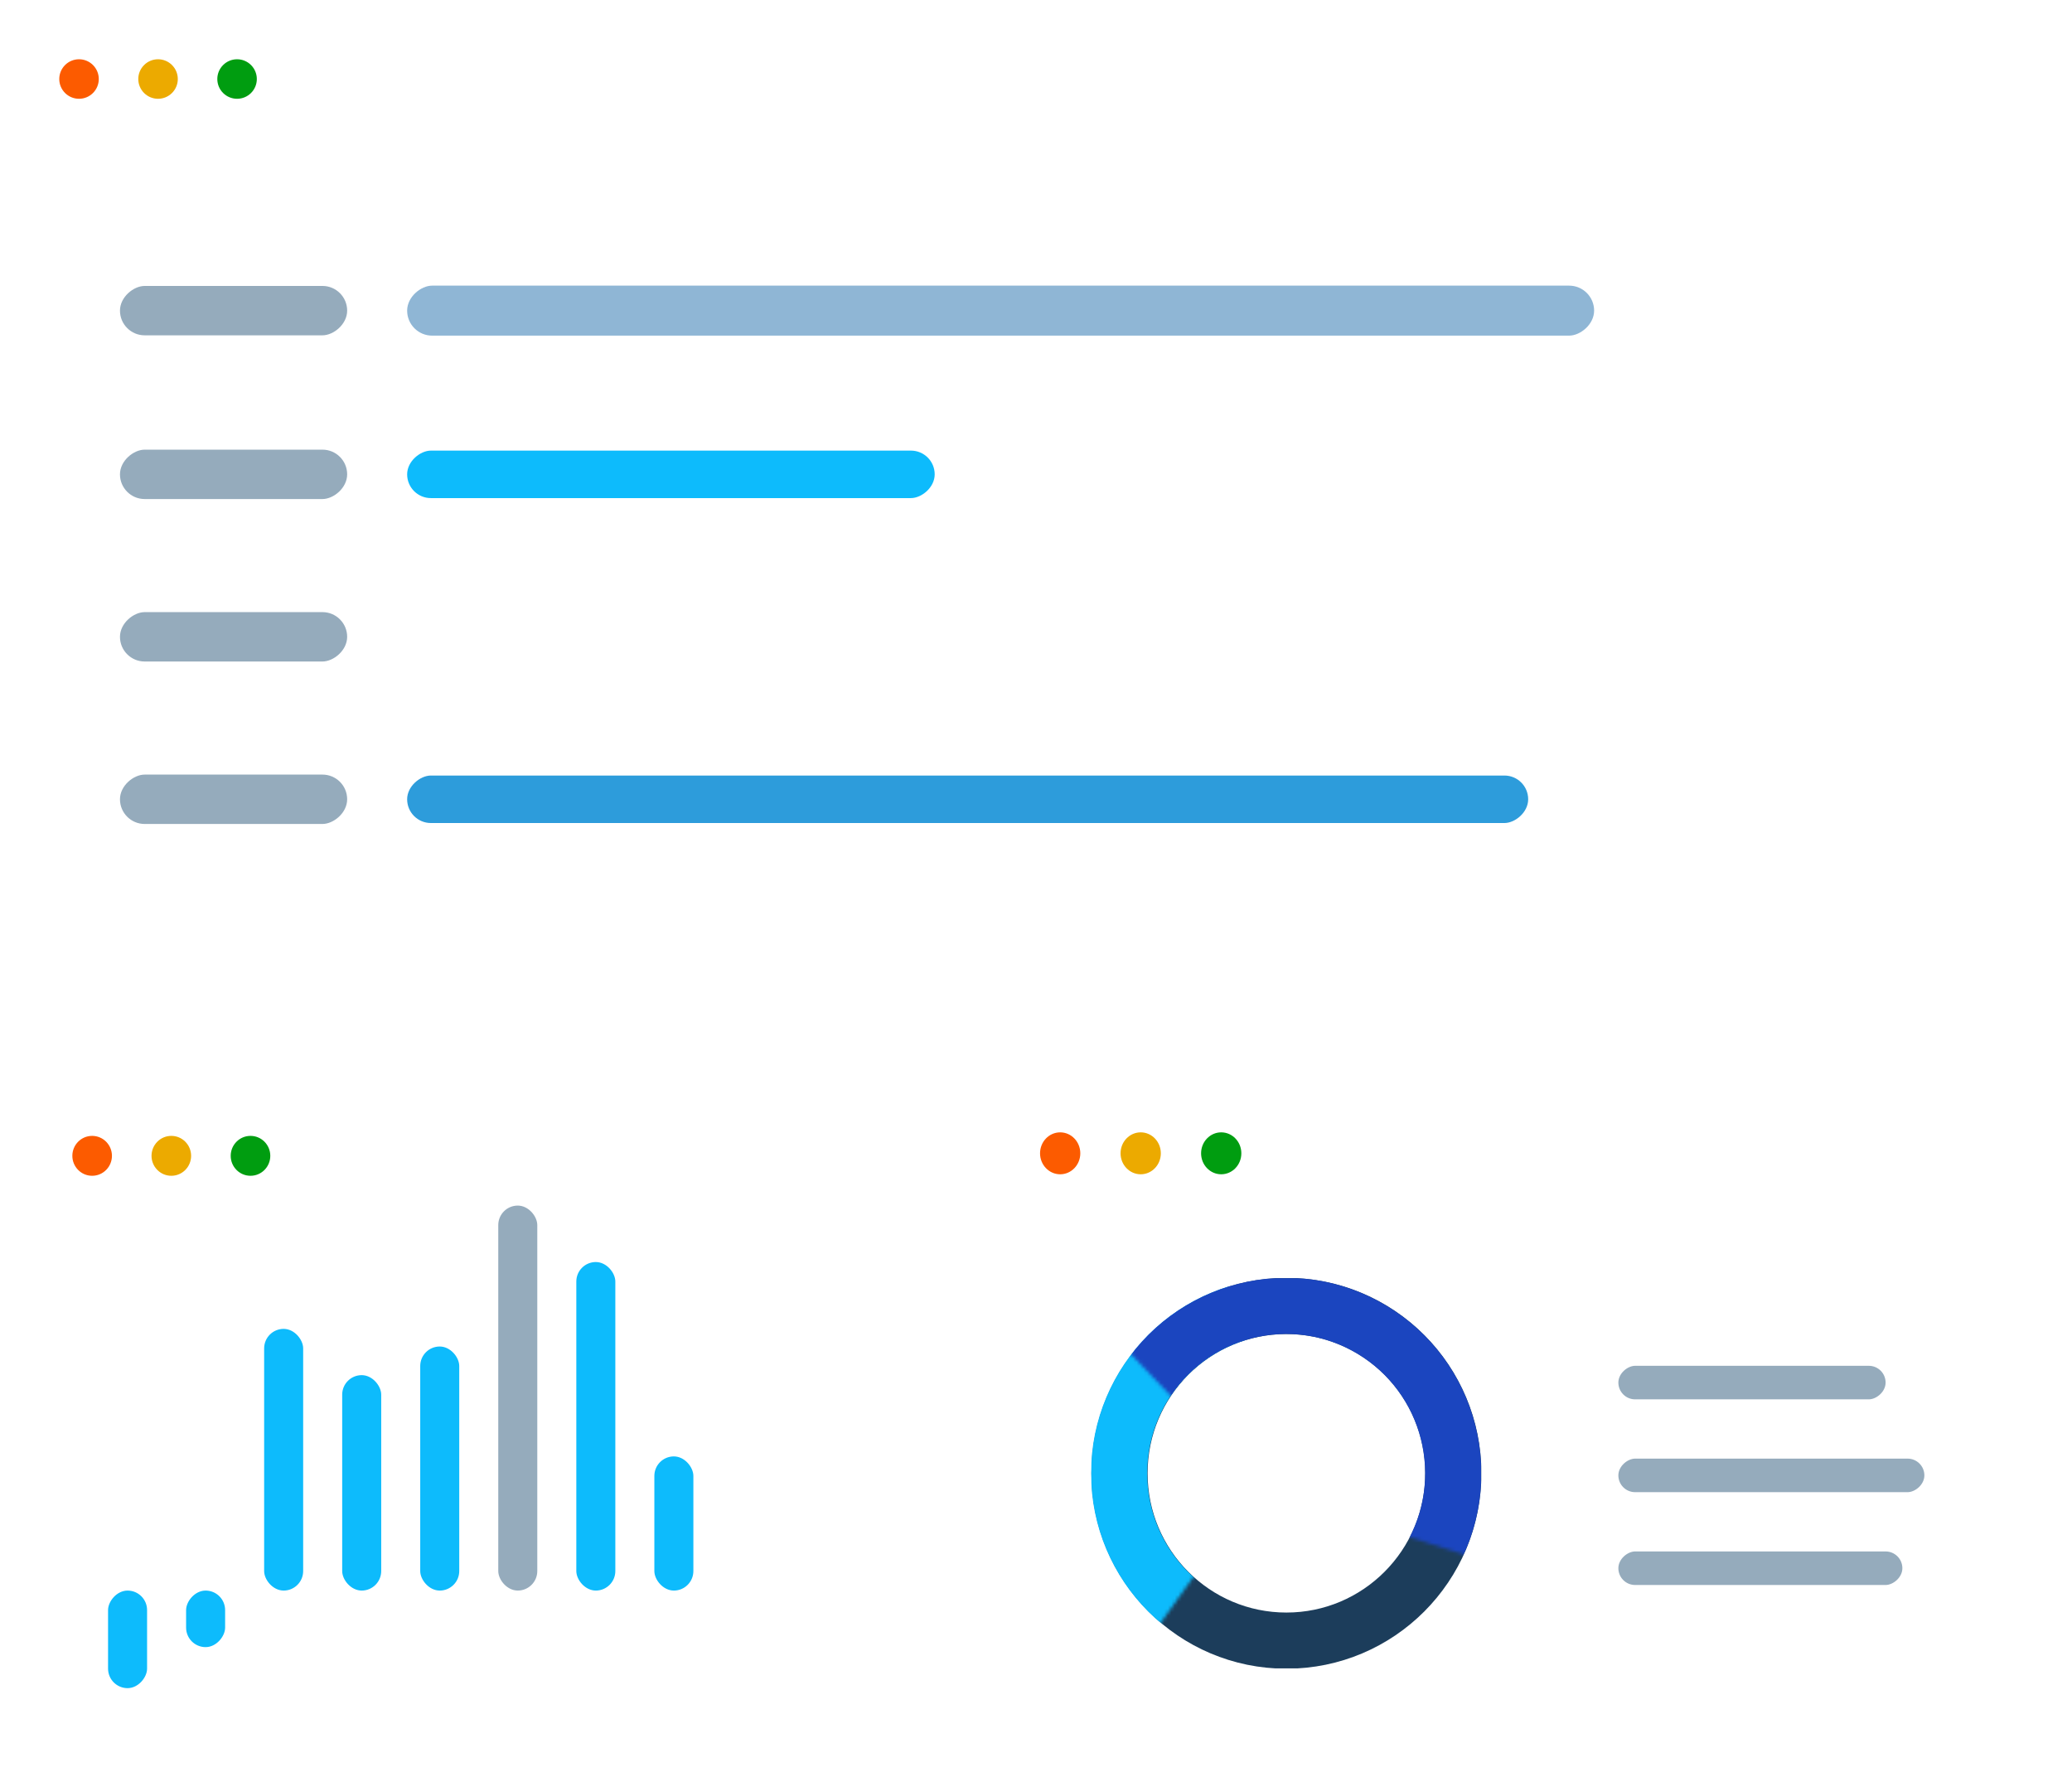 <svg width="597" height="512" viewBox="0 0 597 512" fill="none" xmlns="http://www.w3.org/2000/svg">
<g clip-path="url(#clip0_523_383)">
<g filter="url(#filter0_b_523_383)">
<rect x="280.21" y="311.345" width="316.534" height="199.78" rx="17.077" fill="white" fill-opacity="0.2"/>
<rect x="543.294" y="393.512" width="9.667" height="77" rx="4.833" transform="rotate(90 543.294 393.512)" fill="#95ABBC"/>
<rect x="554.464" y="420.255" width="9.667" height="88.17" rx="4.833" transform="rotate(90 554.464 420.255)" fill="#95ABBC"/>
<rect x="548.124" y="446.999" width="9.667" height="81.83" rx="4.833" transform="rotate(90 548.124 446.999)" fill="#95ABBC"/>
<g clip-path="url(#clip1_523_383)">
<path d="M418.741 424.481C418.741 451.126 397.194 472.696 370.651 472.696C344.109 472.696 322.562 451.126 322.562 424.481C322.562 397.836 344.109 376.266 370.651 376.266C397.194 376.266 418.741 397.836 418.741 424.481Z" stroke="#1C3D5B" stroke-width="16.183"/>
<mask id="mask0_523_383" style="mask-type:alpha" maskUnits="userSpaceOnUse" x="280" y="347" width="89" height="147">
<path d="M368.859 419.289L346.945 347.807L280.603 432.068L315.866 493.565L368.859 419.289Z" fill="#C4C4C4"/>
</mask>
<g mask="url(#mask0_523_383)">
<path d="M418.63 424.48C418.63 451.126 397.083 472.695 370.541 472.695C343.998 472.695 322.451 451.126 322.451 424.48C322.451 397.835 343.998 376.265 370.541 376.265C397.083 376.265 418.63 397.835 418.63 424.48Z" stroke="#0DBBFC" stroke-width="16.183"/>
</g>
<mask id="mask1_523_383" style="mask-type:alpha" maskUnits="userSpaceOnUse" x="307" y="342" width="126" height="110">
<path d="M363 429L433 451.5L426 342.5L307.5 371L363 429Z" fill="#C4C4C4"/>
</mask>
<g mask="url(#mask1_523_383)">
<path d="M346.006 465.856C323.177 452.221 315.683 422.633 329.271 399.769C342.86 376.906 372.382 369.427 395.211 383.062C418.04 396.698 425.534 426.285 411.946 449.149C398.358 472.013 368.835 479.492 346.006 465.856Z" stroke="#1B45BF" stroke-width="16.183"/>
</g>
</g>
</g>
<ellipse cx="305.466" cy="332.292" rx="5.8" ry="6.042" fill="#FC5B00"/>
<ellipse cx="328.666" cy="332.291" rx="5.8" ry="6.042" fill="#ECAA00"/>
<ellipse cx="351.866" cy="332.291" rx="5.8" ry="6.042" fill="#009D10"/>
<g filter="url(#filter1_b_523_383)">
<g clip-path="url(#clip2_523_383)">
<rect x="-0" y="-0" width="596.745" height="280.211" rx="18.162" fill="white" fill-opacity="0.18"/>
<rect x="100.026" y="82.384" width="14.23" height="65.46" rx="7.115" transform="rotate(90 100.026 82.384)" fill="#95ABBC"/>
<rect x="459.31" y="82.298" width="14.403" height="342" rx="7.201" transform="rotate(90 459.31 82.298)" fill="#8FB6D5"/>
<path d="M484.055 89.357C484.055 89.98 484.01 90.587 483.921 91.178C483.837 91.769 483.689 92.32 483.478 92.831C483.272 93.342 482.991 93.79 482.634 94.174C482.278 94.559 481.83 94.861 481.291 95.081C480.757 95.297 480.117 95.405 479.371 95.405C479.17 95.405 478.94 95.391 478.682 95.363C478.424 95.339 478.213 95.304 478.049 95.257V94.244C478.223 94.305 478.426 94.355 478.661 94.392C478.895 94.425 479.125 94.441 479.35 94.441C480.227 94.441 480.916 94.254 481.418 93.879C481.919 93.499 482.28 92.986 482.501 92.339C482.721 91.687 482.845 90.956 482.873 90.144H482.789C482.648 90.369 482.463 90.578 482.233 90.77C482.008 90.958 481.734 91.11 481.411 91.227C481.087 91.34 480.71 91.396 480.278 91.396C479.683 91.396 479.163 91.274 478.717 91.031C478.276 90.787 477.932 90.433 477.683 89.969C477.44 89.504 477.318 88.944 477.318 88.288C477.318 87.58 477.451 86.968 477.718 86.452C477.99 85.932 478.37 85.531 478.858 85.25C479.345 84.968 479.92 84.828 480.581 84.828C481.087 84.828 481.551 84.924 481.973 85.116C482.395 85.308 482.761 85.597 483.07 85.981C483.384 86.361 483.626 86.832 483.795 87.395C483.968 87.957 484.055 88.611 484.055 89.357ZM480.581 85.819C479.957 85.819 479.451 86.023 479.062 86.431C478.677 86.839 478.485 87.453 478.485 88.274C478.485 88.954 478.651 89.49 478.984 89.884C479.317 90.278 479.831 90.475 480.525 90.475C481.003 90.475 481.415 90.379 481.762 90.187C482.114 89.994 482.384 89.751 482.571 89.455C482.763 89.16 482.859 88.857 482.859 88.548C482.859 88.239 482.813 87.924 482.719 87.606C482.63 87.287 482.491 86.994 482.304 86.727C482.116 86.455 481.88 86.237 481.594 86.073C481.308 85.904 480.97 85.819 480.581 85.819ZM492.339 90.102C492.339 90.937 492.276 91.682 492.15 92.339C492.023 92.995 491.824 93.551 491.552 94.005C491.28 94.46 490.928 94.807 490.497 95.046C490.066 95.281 489.547 95.398 488.943 95.398C488.178 95.398 487.546 95.189 487.044 94.772C486.547 94.355 486.174 93.752 485.926 92.965C485.682 92.172 485.56 91.218 485.56 90.102C485.56 89.005 485.67 88.063 485.89 87.275C486.116 86.483 486.477 85.876 486.974 85.454C487.47 85.027 488.127 84.814 488.943 84.814C489.716 84.814 490.354 85.025 490.856 85.447C491.357 85.864 491.73 86.469 491.974 87.261C492.218 88.049 492.339 88.996 492.339 90.102ZM486.734 90.102C486.734 91.059 486.807 91.856 486.952 92.493C487.098 93.131 487.332 93.609 487.656 93.928C487.984 94.242 488.413 94.399 488.943 94.399C489.472 94.399 489.899 94.242 490.223 93.928C490.551 93.614 490.788 93.138 490.933 92.5C491.083 91.863 491.158 91.063 491.158 90.102C491.158 89.16 491.085 88.372 490.94 87.739C490.795 87.102 490.56 86.623 490.237 86.305C489.913 85.981 489.482 85.819 488.943 85.819C488.403 85.819 487.972 85.981 487.649 86.305C487.325 86.623 487.091 87.102 486.945 87.739C486.805 88.372 486.734 89.16 486.734 90.102ZM495.884 84.828C496.587 84.828 497.119 85.109 497.48 85.672C497.846 86.23 498.029 87.019 498.029 88.042C498.029 89.064 497.853 89.861 497.501 90.433C497.15 91 496.611 91.284 495.884 91.284C495.209 91.284 494.691 91 494.33 90.433C493.973 89.861 493.795 89.064 493.795 88.042C493.795 87.019 493.966 86.23 494.309 85.672C494.651 85.109 495.176 84.828 495.884 84.828ZM495.884 85.665C495.504 85.665 495.225 85.864 495.047 86.262C494.869 86.656 494.78 87.249 494.78 88.042C494.78 88.834 494.869 89.432 495.047 89.835C495.225 90.238 495.504 90.44 495.884 90.44C496.278 90.44 496.571 90.238 496.763 89.835C496.955 89.432 497.051 88.834 497.051 88.042C497.051 87.254 496.955 86.661 496.763 86.262C496.575 85.864 496.282 85.665 495.884 85.665ZM502.396 84.975L496.693 95.257H495.666L501.369 84.975H502.396ZM502.122 88.949C502.821 88.949 503.353 89.23 503.718 89.793C504.084 90.351 504.267 91.141 504.267 92.163C504.267 93.18 504.091 93.975 503.739 94.547C503.388 95.114 502.849 95.398 502.122 95.398C501.442 95.398 500.924 95.114 500.568 94.547C500.211 93.975 500.033 93.18 500.033 92.163C500.033 91.141 500.202 90.351 500.54 89.793C500.882 89.23 501.409 88.949 502.122 88.949ZM502.122 89.793C501.742 89.793 501.463 89.99 501.285 90.383C501.107 90.777 501.018 91.37 501.018 92.163C501.018 92.955 501.107 93.553 501.285 93.956C501.463 94.355 501.742 94.554 502.122 94.554C502.516 94.554 502.809 94.357 503.001 93.963C503.193 93.565 503.289 92.965 503.289 92.163C503.289 91.375 503.193 90.784 503.001 90.391C502.813 89.992 502.52 89.793 502.122 89.793Z" fill="white"/>
<rect x="100.026" y="129.554" width="14.23" height="65.46" rx="7.115" transform="rotate(90 100.026 129.554)" fill="#95ABBC"/>
<rect x="269.31" y="129.828" width="13.683" height="152" rx="6.841" transform="rotate(90 269.31 129.828)" fill="#0DBBFC"/>
<path d="M294.554 139.403H293.014V141.787H291.875V139.403H286.903V138.418L291.797 131.449H293.014V138.348H294.554V139.403ZM291.875 138.348V134.986C291.875 134.728 291.877 134.496 291.882 134.29C291.886 134.079 291.893 133.884 291.903 133.706C291.912 133.523 291.919 133.35 291.924 133.186C291.933 133.022 291.94 132.86 291.945 132.701H291.889C291.8 132.888 291.697 133.087 291.579 133.298C291.467 133.505 291.352 133.69 291.235 133.854L288.063 138.348H291.875ZM302.339 136.632C302.339 137.466 302.276 138.212 302.149 138.868C302.023 139.525 301.824 140.08 301.552 140.535C301.28 140.99 300.928 141.337 300.497 141.576C300.065 141.81 299.547 141.928 298.943 141.928C298.178 141.928 297.545 141.719 297.044 141.302C296.547 140.884 296.174 140.282 295.926 139.494C295.682 138.702 295.56 137.748 295.56 136.632C295.56 135.535 295.67 134.592 295.89 133.805C296.115 133.012 296.476 132.405 296.973 131.983C297.47 131.557 298.127 131.343 298.943 131.343C299.716 131.343 300.354 131.554 300.855 131.976C301.357 132.394 301.73 132.998 301.974 133.791C302.217 134.578 302.339 135.525 302.339 136.632ZM296.734 136.632C296.734 137.588 296.807 138.385 296.952 139.023C297.098 139.661 297.332 140.139 297.656 140.458C297.984 140.772 298.413 140.929 298.943 140.929C299.472 140.929 299.899 140.772 300.222 140.458C300.551 140.144 300.787 139.668 300.933 139.03C301.083 138.392 301.158 137.593 301.158 136.632C301.158 135.69 301.085 134.902 300.94 134.269C300.794 133.631 300.56 133.153 300.237 132.834C299.913 132.511 299.482 132.349 298.943 132.349C298.403 132.349 297.972 132.511 297.649 132.834C297.325 133.153 297.091 133.631 296.945 134.269C296.805 134.902 296.734 135.69 296.734 136.632ZM305.884 131.357C306.587 131.357 307.119 131.639 307.48 132.201C307.846 132.759 308.029 133.549 308.029 134.571C308.029 135.593 307.853 136.39 307.501 136.962C307.15 137.53 306.611 137.813 305.884 137.813C305.209 137.813 304.691 137.53 304.33 136.962C303.973 136.39 303.795 135.593 303.795 134.571C303.795 133.549 303.966 132.759 304.308 132.201C304.651 131.639 305.176 131.357 305.884 131.357ZM305.884 132.194C305.504 132.194 305.225 132.394 305.047 132.792C304.869 133.186 304.78 133.779 304.78 134.571C304.78 135.364 304.869 135.961 305.047 136.365C305.225 136.768 305.504 136.97 305.884 136.97C306.278 136.97 306.571 136.768 306.763 136.365C306.955 135.961 307.051 135.364 307.051 134.571C307.051 133.784 306.955 133.191 306.763 132.792C306.575 132.394 306.282 132.194 305.884 132.194ZM312.396 131.505L306.693 141.787H305.666L311.369 131.505H312.396ZM312.122 135.479C312.82 135.479 313.353 135.76 313.718 136.322C314.084 136.88 314.267 137.67 314.267 138.693C314.267 139.71 314.091 140.505 313.739 141.077C313.388 141.644 312.849 141.928 312.122 141.928C311.442 141.928 310.924 141.644 310.568 141.077C310.211 140.505 310.033 139.71 310.033 138.693C310.033 137.67 310.202 136.88 310.539 136.322C310.882 135.76 311.409 135.479 312.122 135.479ZM312.122 136.322C311.742 136.322 311.463 136.519 311.285 136.913C311.107 137.307 311.018 137.9 311.018 138.693C311.018 139.485 311.107 140.083 311.285 140.486C311.463 140.884 311.742 141.084 312.122 141.084C312.516 141.084 312.809 140.887 313.001 140.493C313.193 140.094 313.289 139.494 313.289 138.693C313.289 137.905 313.193 137.314 313.001 136.92C312.813 136.522 312.52 136.322 312.122 136.322Z" fill="white"/>
<rect x="100.026" y="176.364" width="14.23" height="65.46" rx="7.115" transform="rotate(90 100.026 176.364)" fill="#95ABBC"/>
<rect x="501.148" y="176.277" width="14.403" height="383.839" rx="7.201" transform="rotate(90 501.148 176.277)" fill="white"/>
<path d="M523.488 188.597H522.349V181.311C522.349 181.034 522.349 180.797 522.349 180.6C522.354 180.399 522.358 180.216 522.363 180.052C522.373 179.883 522.384 179.712 522.398 179.538C522.253 179.688 522.117 179.817 521.99 179.925C521.864 180.028 521.707 180.157 521.519 180.312L520.345 181.254L519.733 180.46L522.518 178.315H523.488V188.597ZM534.178 183.442C534.178 184.276 534.115 185.022 533.988 185.678C533.862 186.334 533.662 186.89 533.39 187.345C533.118 187.8 532.767 188.146 532.336 188.386C531.904 188.62 531.386 188.737 530.781 188.737C530.017 188.737 529.384 188.529 528.882 188.111C528.385 187.694 528.013 187.092 527.764 186.304C527.52 185.512 527.399 184.557 527.399 183.442C527.399 182.344 527.509 181.402 527.729 180.614C527.954 179.822 528.315 179.215 528.812 178.793C529.309 178.366 529.966 178.153 530.781 178.153C531.555 178.153 532.193 178.364 532.694 178.786C533.196 179.203 533.569 179.808 533.812 180.6C534.056 181.388 534.178 182.335 534.178 183.442ZM528.573 183.442C528.573 184.398 528.646 185.195 528.791 185.833C528.936 186.47 529.171 186.949 529.494 187.267C529.823 187.581 530.251 187.739 530.781 187.739C531.311 187.739 531.738 187.581 532.061 187.267C532.389 186.953 532.626 186.477 532.772 185.84C532.922 185.202 532.997 184.403 532.997 183.442C532.997 182.499 532.924 181.712 532.779 181.079C532.633 180.441 532.399 179.963 532.075 179.644C531.752 179.32 531.32 179.159 530.781 179.159C530.242 179.159 529.811 179.32 529.487 179.644C529.164 179.963 528.929 180.441 528.784 181.079C528.643 181.712 528.573 182.499 528.573 183.442ZM542.42 183.442C542.42 184.276 542.357 185.022 542.231 185.678C542.104 186.334 541.905 186.89 541.633 187.345C541.361 187.8 541.009 188.146 540.578 188.386C540.146 188.62 539.628 188.737 539.024 188.737C538.259 188.737 537.626 188.529 537.125 188.111C536.628 187.694 536.255 187.092 536.007 186.304C535.763 185.512 535.641 184.557 535.641 183.442C535.641 182.344 535.751 181.402 535.971 180.614C536.196 179.822 536.557 179.215 537.054 178.793C537.551 178.366 538.208 178.153 539.024 178.153C539.797 178.153 540.435 178.364 540.937 178.786C541.438 179.203 541.811 179.808 542.055 180.6C542.299 181.388 542.42 182.335 542.42 183.442ZM536.815 183.442C536.815 184.398 536.888 185.195 537.033 185.833C537.179 186.47 537.413 186.949 537.737 187.267C538.065 187.581 538.494 187.739 539.024 187.739C539.553 187.739 539.98 187.581 540.304 187.267C540.632 186.953 540.869 186.477 541.014 185.84C541.164 185.202 541.239 184.403 541.239 183.442C541.239 182.499 541.166 181.712 541.021 181.079C540.876 180.441 540.641 179.963 540.318 179.644C539.994 179.32 539.563 179.159 539.024 179.159C538.484 179.159 538.053 179.32 537.73 179.644C537.406 179.963 537.172 180.441 537.026 181.079C536.886 181.712 536.815 182.499 536.815 183.442ZM545.965 178.167C546.668 178.167 547.2 178.448 547.561 179.011C547.927 179.569 548.11 180.359 548.11 181.381C548.11 182.403 547.934 183.2 547.582 183.772C547.231 184.339 546.692 184.623 545.965 184.623C545.29 184.623 544.772 184.339 544.411 183.772C544.054 183.2 543.876 182.403 543.876 181.381C543.876 180.359 544.047 179.569 544.39 179.011C544.732 178.448 545.257 178.167 545.965 178.167ZM545.965 179.004C545.585 179.004 545.306 179.203 545.128 179.602C544.95 179.996 544.861 180.589 544.861 181.381C544.861 182.173 544.95 182.771 545.128 183.174C545.306 183.578 545.585 183.779 545.965 183.779C546.359 183.779 546.652 183.578 546.844 183.174C547.036 182.771 547.132 182.173 547.132 181.381C547.132 180.593 547.036 180 546.844 179.602C546.656 179.203 546.363 179.004 545.965 179.004ZM552.477 178.315L546.774 188.597H545.747L551.45 178.315H552.477ZM552.203 182.288C552.901 182.288 553.434 182.57 553.799 183.132C554.165 183.69 554.348 184.48 554.348 185.502C554.348 186.52 554.172 187.314 553.82 187.886C553.469 188.454 552.93 188.737 552.203 188.737C551.523 188.737 551.005 188.454 550.649 187.886C550.292 187.314 550.114 186.52 550.114 185.502C550.114 184.48 550.283 183.69 550.621 183.132C550.963 182.57 551.49 182.288 552.203 182.288ZM552.203 183.132C551.823 183.132 551.544 183.329 551.366 183.723C551.188 184.117 551.099 184.71 551.099 185.502C551.099 186.295 551.188 186.892 551.366 187.296C551.544 187.694 551.823 187.893 552.203 187.893C552.597 187.893 552.89 187.696 553.082 187.303C553.274 186.904 553.37 186.304 553.37 185.502C553.37 184.715 553.274 184.124 553.082 183.73C552.894 183.331 552.601 183.132 552.203 183.132Z" fill="white"/>
<rect x="100.026" y="223.173" width="14.23" height="65.46" rx="7.115" transform="rotate(90 100.026 223.173)" fill="#95ABBC"/>
<rect x="440.31" y="223.447" width="13.683" height="323" rx="6.841" transform="rotate(90 440.31 223.447)" fill="#2D9CDB"/>
<path d="M461.7 224.977C462.296 224.977 462.823 225.07 463.283 225.258C463.742 225.445 464.101 225.722 464.359 226.088C464.621 226.449 464.753 226.894 464.753 227.424C464.753 227.841 464.661 228.207 464.478 228.521C464.3 228.831 464.059 229.102 463.754 229.337C463.449 229.567 463.112 229.773 462.741 229.956C463.182 230.157 463.578 230.385 463.93 230.638C464.286 230.891 464.567 231.189 464.774 231.531C464.98 231.873 465.083 232.279 465.083 232.748C465.083 233.324 464.942 233.824 464.661 234.246C464.384 234.663 463.995 234.984 463.494 235.209C462.992 235.434 462.404 235.547 461.728 235.547C461.002 235.547 460.383 235.439 459.872 235.223C459.366 235.003 458.979 234.689 458.711 234.281C458.449 233.868 458.318 233.374 458.318 232.797C458.318 232.323 458.418 231.913 458.62 231.566C458.822 231.215 459.089 230.912 459.422 230.659C459.755 230.406 460.118 230.193 460.512 230.019C460.17 229.832 459.855 229.618 459.569 229.379C459.288 229.14 459.063 228.861 458.894 228.542C458.73 228.219 458.648 227.844 458.648 227.417C458.648 226.897 458.779 226.456 459.042 226.095C459.309 225.729 459.673 225.452 460.132 225.265C460.596 225.073 461.119 224.977 461.7 224.977ZM459.464 232.804C459.464 233.329 459.649 233.763 460.02 234.105C460.39 234.443 460.95 234.611 461.7 234.611C462.413 234.611 462.964 234.443 463.353 234.105C463.742 233.763 463.937 233.315 463.937 232.762C463.937 232.42 463.848 232.119 463.67 231.862C463.491 231.599 463.238 231.365 462.91 231.158C462.582 230.952 462.195 230.765 461.75 230.596L461.496 230.504C461.065 230.682 460.697 230.882 460.392 231.102C460.092 231.318 459.862 231.564 459.703 231.841C459.544 232.117 459.464 232.438 459.464 232.804ZM461.686 225.933C461.133 225.933 460.681 226.067 460.329 226.334C459.977 226.596 459.802 226.976 459.802 227.473C459.802 227.83 459.886 228.132 460.055 228.38C460.228 228.624 460.463 228.835 460.758 229.013C461.053 229.187 461.384 229.349 461.75 229.499C462.106 229.349 462.422 229.185 462.699 229.006C462.976 228.823 463.194 228.608 463.353 228.359C463.512 228.111 463.592 227.813 463.592 227.466C463.592 226.969 463.416 226.589 463.065 226.327C462.718 226.064 462.258 225.933 461.686 225.933ZM469.795 229.119C470.494 229.119 471.101 229.238 471.616 229.478C472.132 229.712 472.531 230.054 472.812 230.504C473.098 230.954 473.241 231.501 473.241 232.143C473.241 232.846 473.089 233.453 472.784 233.964C472.479 234.471 472.041 234.862 471.469 235.139C470.897 235.411 470.212 235.547 469.415 235.547C468.881 235.547 468.384 235.5 467.924 235.406C467.465 235.312 467.078 235.172 466.764 234.984V233.873C467.106 234.079 467.521 234.243 468.009 234.365C468.496 234.487 468.97 234.548 469.429 234.548C469.95 234.548 470.404 234.466 470.794 234.302C471.187 234.133 471.492 233.88 471.708 233.542C471.928 233.2 472.038 232.771 472.038 232.255C472.038 231.571 471.827 231.043 471.405 230.673C470.988 230.298 470.327 230.11 469.422 230.11C469.132 230.11 468.813 230.134 468.466 230.181C468.119 230.228 467.833 230.279 467.608 230.336L467.017 229.949L467.411 225.124H472.524V226.193H468.41L468.149 229.295C468.327 229.257 468.557 229.22 468.839 229.182C469.12 229.14 469.439 229.119 469.795 229.119ZM476.884 224.977C477.587 224.977 478.119 225.258 478.48 225.821C478.846 226.378 479.029 227.168 479.029 228.191C479.029 229.213 478.853 230.01 478.501 230.582C478.15 231.149 477.611 231.433 476.884 231.433C476.209 231.433 475.691 231.149 475.33 230.582C474.973 230.01 474.795 229.213 474.795 228.191C474.795 227.168 474.966 226.378 475.309 225.821C475.651 225.258 476.176 224.977 476.884 224.977ZM476.884 225.814C476.504 225.814 476.225 226.013 476.047 226.411C475.869 226.805 475.78 227.398 475.78 228.191C475.78 228.983 475.869 229.581 476.047 229.984C476.225 230.387 476.504 230.589 476.884 230.589C477.278 230.589 477.571 230.387 477.763 229.984C477.955 229.581 478.051 228.983 478.051 228.191C478.051 227.403 477.955 226.81 477.763 226.411C477.575 226.013 477.282 225.814 476.884 225.814ZM483.396 225.124L477.693 235.406H476.666L482.369 225.124H483.396ZM483.122 229.098C483.821 229.098 484.353 229.379 484.718 229.942C485.084 230.5 485.267 231.29 485.267 232.312C485.267 233.329 485.091 234.124 484.739 234.696C484.388 235.263 483.849 235.547 483.122 235.547C482.442 235.547 481.924 235.263 481.568 234.696C481.211 234.124 481.033 233.329 481.033 232.312C481.033 231.29 481.202 230.5 481.54 229.942C481.882 229.379 482.409 229.098 483.122 229.098ZM483.122 229.942C482.742 229.942 482.463 230.139 482.285 230.532C482.107 230.926 482.018 231.519 482.018 232.312C482.018 233.104 482.107 233.702 482.285 234.105C482.463 234.504 482.742 234.703 483.122 234.703C483.516 234.703 483.809 234.506 484.001 234.112C484.193 233.714 484.289 233.113 484.289 232.312C484.289 231.524 484.193 230.933 484.001 230.539C483.813 230.141 483.52 229.942 483.122 229.942Z" fill="white"/>
<circle cx="22.769" cy="22.768" r="5.692" fill="#FC5B00"/>
<circle cx="45.537" cy="22.768" r="5.692" fill="#ECAA00"/>
<circle cx="68.306" cy="22.768" r="5.692" fill="#009D10"/>
</g>
</g>
<g filter="url(#filter2_b_523_383)">
<rect x="1.297" y="311.345" width="232.212" height="199.78" rx="18.162" fill="white" fill-opacity="0.18"/>
</g>
<ellipse cx="26.549" cy="333.017" rx="5.703" ry="5.749" fill="#FC5B00"/>
<ellipse cx="49.362" cy="333.017" rx="5.703" ry="5.749" fill="#ECAA00"/>
<ellipse cx="72.175" cy="333.017" rx="5.703" ry="5.749" fill="#009D10"/>
<rect width="11.243" height="28.114" rx="5.622" transform="matrix(1 0 0 -1 31.134 486.388)" fill="#0DBBFC"/>
<rect width="11.243" height="16.293" rx="5.622" transform="matrix(1 0 0 -1 53.62 474.567)" fill="#0DBBFC"/>
<rect x="87.35" y="458.274" width="11.243" height="75.4" rx="5.622" transform="rotate(-180 87.35 458.274)" fill="#0DBBFC"/>
<rect x="109.836" y="458.274" width="11.243" height="62.07" rx="5.622" transform="rotate(-180 109.836 458.274)" fill="#0DBBFC"/>
<rect x="132.322" y="458.274" width="11.243" height="70.32" rx="5.622" transform="rotate(-180 132.322 458.274)" fill="#0DBBFC"/>
<rect x="154.807" y="458.27" width="11.243" height="110.92" rx="5.622" transform="rotate(-180 154.807 458.27)" fill="#95ABBC"/>
<rect x="177.294" y="458.274" width="11.243" height="94.66" rx="5.622" transform="rotate(-180 177.294 458.274)" fill="#0DBBFC"/>
<rect x="188.537" y="419.617" width="11.243" height="38.657" rx="5.622" fill="#0DBBFC"/>
</g>
<defs>
<filter id="filter0_b_523_383" x="119.349" y="150.483" width="638.258" height="521.503" filterUnits="userSpaceOnUse" color-interpolation-filters="sRGB">
<feFlood flood-opacity="0" result="BackgroundImageFix"/>
<feGaussianBlur in="BackgroundImageFix" stdDeviation="80.431"/>
<feComposite in2="SourceAlpha" operator="in" result="effect1_backgroundBlur_523_383"/>
<feBlend mode="normal" in="SourceGraphic" in2="effect1_backgroundBlur_523_383" result="shape"/>
</filter>
<filter id="filter1_b_523_383" x="-83.026" y="-83.026" width="762.796" height="446.262" filterUnits="userSpaceOnUse" color-interpolation-filters="sRGB">
<feFlood flood-opacity="0" result="BackgroundImageFix"/>
<feGaussianBlur in="BackgroundImageFix" stdDeviation="41.513"/>
<feComposite in2="SourceAlpha" operator="in" result="effect1_backgroundBlur_523_383"/>
<feBlend mode="normal" in="SourceGraphic" in2="effect1_backgroundBlur_523_383" result="shape"/>
</filter>
<filter id="filter2_b_523_383" x="-81.728" y="228.32" width="398.262" height="365.831" filterUnits="userSpaceOnUse" color-interpolation-filters="sRGB">
<feFlood flood-opacity="0" result="BackgroundImageFix"/>
<feGaussianBlur in="BackgroundImageFix" stdDeviation="41.513"/>
<feComposite in2="SourceAlpha" operator="in" result="effect1_backgroundBlur_523_383"/>
<feBlend mode="normal" in="SourceGraphic" in2="effect1_backgroundBlur_523_383" result="shape"/>
</filter>
<clipPath id="clip0_523_383">
<rect width="596.745" height="511.125" fill="white"/>
</clipPath>
<clipPath id="clip1_523_383">
<rect width="112.421" height="112.421" fill="white" transform="translate(314.364 368.267)"/>
</clipPath>
<clipPath id="clip2_523_383">
<rect x="-0" y="-0" width="596.745" height="280.211" rx="18.162" fill="white"/>
</clipPath>
</defs>
</svg>
